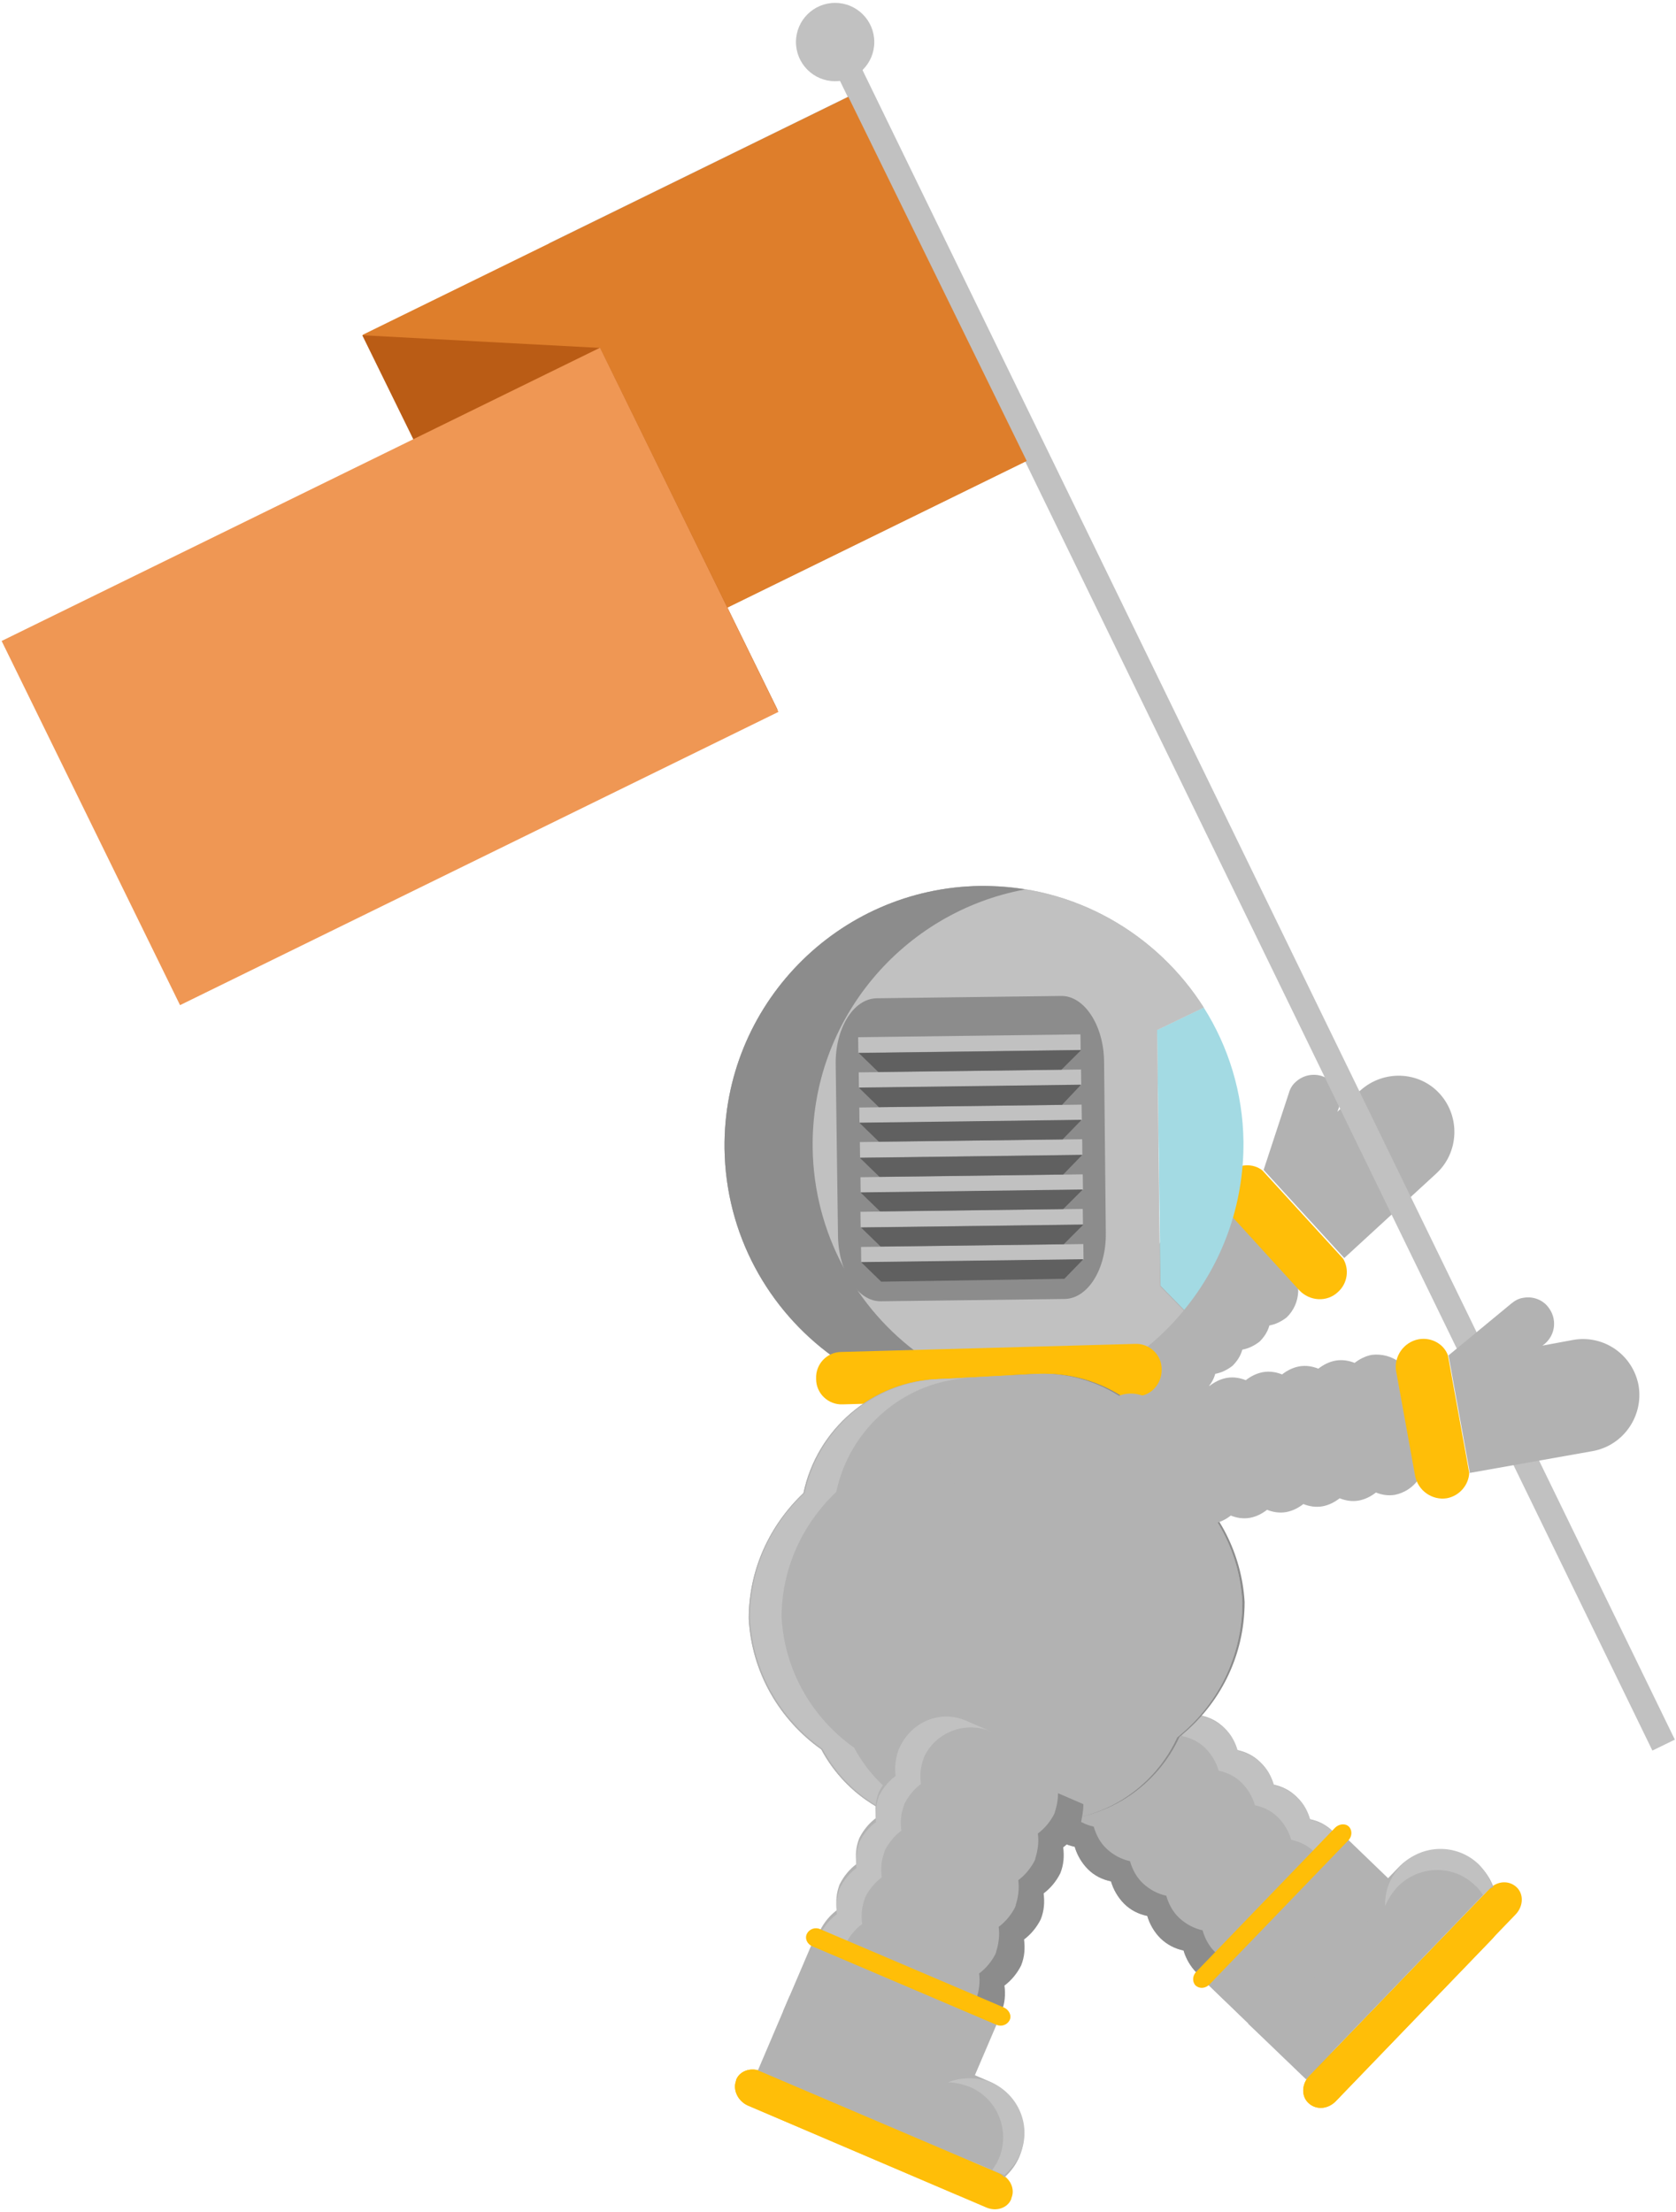 <?xml version="1.0" encoding="utf-8"?>
<!-- Generator: Adobe Illustrator 17.1.0, SVG Export Plug-In . SVG Version: 6.00 Build 0)  -->
<!DOCTYPE svg PUBLIC "-//W3C//DTD SVG 1.1//EN" "http://www.w3.org/Graphics/SVG/1.1/DTD/svg11.dtd">
<svg version="1.1" id="Layer_1" xmlns="http://www.w3.org/2000/svg" xmlns:xlink="http://www.w3.org/1999/xlink" x="0px" y="0px"
	 viewBox="0 0 291 384" enable-background="new 0 0 291 384" xml:space="preserve">
<g>
	<g>
		<g>
			<path fill="#B2B2B2" d="M183.6,231.5c0,0,0.1-0.1,0.1-0.1c0,0,0.1-0.1,0.1-0.1L183.6,231.5z"/>
			<path fill="#B2B2B2" d="M200.2,249.7c0,0-0.1,0.1-0.1,0.1c0,0-0.1,0.1-0.1,0.1L200.2,249.7z"/>
			<path fill="#B2B2B2" d="M204.9,245.5c0,0-0.1,0.1-0.1,0.1c0,0-0.1,0.1-0.1,0.1L204.9,245.5z"/>
			<path fill="#B2B2B2" d="M188.3,227.3c0,0,0.1-0.1,0.1-0.1c0,0,0.1-0.1,0.1-0.1L188.3,227.3z"/>
			<path fill="#B2B2B2" d="M193,223.1c0,0,0.1-0.1,0.1-0.1c0,0,0.1-0.1,0.1-0.1L193,223.1z"/>
			<path fill="#B2B2B2" d="M209.6,241.3c0,0-0.1,0.1-0.1,0.1c0,0-0.1,0.1-0.1,0.1L209.6,241.3z"/>
			<path fill="#B2B2B2" d="M197.7,219c0,0,0.1-0.1,0.1-0.1c0,0,0.1-0.1,0.1-0.1L197.7,219z"/>
			<path fill="#B2B2B2" d="M214.3,237.1c0,0-0.1,0.1-0.1,0.1c0,0-0.1,0.1-0.1,0.1L214.3,237.1z"/>
			<path fill="#B2B2B2" d="M202.4,214.8c0,0,0.1-0.1,0.1-0.1c0,0,0.1-0.1,0.1-0.1L202.4,214.8z"/>
			<path fill="#B2B2B2" d="M219,233c0,0-0.1,0.1-0.1,0.1c0,0-0.1,0.1-0.1,0.1L219,233z"/>
			<path fill="#B2B2B2" d="M207.1,210.6c0,0,0.1-0.1,0.1-0.1c0,0,0.1-0.1,0.1-0.1L207.1,210.6z"/>
			<path fill="#B2B2B2" d="M223.7,228.8c0,0-0.1,0.1-0.1,0.1c0,0-0.1,0.1-0.1,0.1L223.7,228.8z"/>
			<path fill="#B2B2B2" d="M156.2,255.8c0,0,0.1-0.1,0.1-0.1c0,0,0.1-0.1,0.1-0.1L156.2,255.8z"/>
			<path fill="#B2B2B2" d="M172.8,273.9c0,0-0.1,0.1-0.1,0.1c0,0-0.1,0.1-0.1,0.1L172.8,273.9z"/>
			<path fill="#B2B2B2" d="M155.9,264.7l7.7,8.7c2.3,2.6,6.3,2.9,9,0.7c0.8-0.8,1.4-1.7,1.7-2.8c1.1-0.2,2.1-0.7,3-1.4
				c0.8-0.8,1.4-1.7,1.7-2.8c1.1-0.2,2.1-0.7,3-1.4c0.8-0.8,1.4-1.7,1.7-2.8c1.1-0.2,2.1-0.7,3-1.4c0.8-0.8,1.4-1.7,1.7-2.8
				c1.1-0.2,2.1-0.7,3-1.4c0.8-0.8,1.4-1.7,1.7-2.8c1.1-0.2,2.1-0.7,3-1.4c0.7-0.6,1.2-1.4,1.5-2.2c0.8-0.2,1.6-0.7,2.3-1.2
				c0.8-0.8,1.4-1.7,1.7-2.8c1.1-0.2,2.1-0.7,3-1.4c0.8-0.8,1.4-1.7,1.7-2.8c1.1-0.2,2.1-0.7,3-1.4c0.8-0.8,1.4-1.7,1.7-2.8
				c1.1-0.2,2.1-0.7,3-1.4c0.8-0.8,1.4-1.7,1.7-2.8c1.1-0.2,2.1-0.7,3-1.4c0.8-0.8,1.4-1.7,1.7-2.8c1.1-0.2,2.1-0.7,3-1.4
				c2.5-2.4,2.7-6.4,0.4-9l-7.7-8.7c-2.3-2.6-6.3-2.9-9-0.7c-0.8,0.8-1.4,1.7-1.7,2.8c-1.1,0.2-2.1,0.7-3,1.4
				c-0.8,0.8-1.4,1.7-1.7,2.8c-1.1,0.2-2.1,0.7-3,1.4c-0.8,0.8-1.4,1.7-1.7,2.8c-1.1,0.2-2.1,0.7-3,1.4c-0.8,0.8-1.4,1.7-1.7,2.8
				c-1.1,0.2-2.1,0.7-3,1.4c-0.8,0.8-1.4,1.7-1.7,2.8c-1.1,0.2-2.1,0.7-3,1.4c-0.7,0.6-1.2,1.4-1.5,2.2c-0.8,0.2-1.6,0.7-2.3,1.2
				c-0.8,0.8-1.4,1.7-1.7,2.8c-1.1,0.2-2.1,0.7-3,1.4c-0.8,0.8-1.4,1.7-1.7,2.8c-1.1,0.2-2.1,0.7-3,1.4c-0.8,0.8-1.4,1.7-1.7,2.8
				c-1.1,0.2-2.1,0.7-3,1.4c-0.8,0.8-1.4,1.7-1.7,2.8c-1.1,0.2-2.1,0.7-3,1.4c-0.8,0.8-1.4,1.7-1.7,2.8c-1.1,0.2-2.1,0.7-3,1.4
				C153.8,258,153.6,262,155.9,264.7z"/>
			<path fill="#B2B2B2" d="M177.5,269.8c0,0-0.1,0.1-0.1,0.1c0,0-0.1,0.1-0.1,0.1L177.5,269.8z"/>
			<path fill="#B2B2B2" d="M160.9,251.6c0,0,0.1-0.1,0.1-0.1c0,0,0.1-0.1,0.1-0.1L160.9,251.6z"/>
			<path fill="#B2B2B2" d="M165.6,247.4c0,0,0.1-0.1,0.1-0.1c0,0,0.1-0.1,0.1-0.1L165.6,247.4z"/>
			<path fill="#B2B2B2" d="M182.3,265.6c0,0-0.1,0.1-0.1,0.1c0,0-0.1,0.1-0.1,0.1L182.3,265.6z"/>
			<path fill="#B2B2B2" d="M170.3,243.2c0,0,0.1-0.1,0.1-0.1c0,0,0.1-0.1,0.1-0.1L170.3,243.2z"/>
			<path fill="#B2B2B2" d="M187,261.4c0,0-0.1,0.1-0.1,0.1c0,0-0.1,0.1-0.1,0.1L187,261.4z"/>
			<path fill="#B2B2B2" d="M175,239.1c0,0,0.1-0.1,0.1-0.1c0,0,0.1-0.1,0.1-0.1L175,239.1z"/>
			<path fill="#B2B2B2" d="M191.7,257.2c0,0-0.1,0.1-0.1,0.1c0,0-0.1,0.1-0.1,0.1L191.7,257.2z"/>
			<path fill="#B2B2B2" d="M179.7,234.9c0,0,0.1-0.1,0.1-0.1c0,0,0.1-0.1,0.1-0.1L179.7,234.9z"/>
			<path fill="#B2B2B2" d="M196.4,253.1c0,0-0.1,0.1-0.1,0.1c0,0-0.1,0.1-0.1,0.1L196.4,253.1z"/>
		</g>
		<g>
			<path d="M231.2,222.9c-1.2,1.1-3.1,1-4.2-0.2l-12.5-13.7c-1.1-1.2-1-3.1,0.2-4.2c1.2-1.1,3.1-1,4.2,0.2l12.5,13.7
				C232.5,219.9,232.4,221.8,231.2,222.9z"/>
			<path fill="#B2B2B2" d="M250,189.9c-3.6-4-9.8-4.2-13.8-0.6l-4,3.7l0.2-0.5c0.8-2.4-0.5-4.9-2.9-5.7c-1.6-0.5-3.3-0.1-4.5,1
				c-0.6,0.5-1,1.2-1.2,1.9l-4.4,13.4l14,15.3l16-14.7C253.3,200.1,253.6,193.9,250,189.9z"/>
			<path fill="#FFBE08" d="M213.4,203.5c-1.9,1.8-2.1,4.8-0.3,6.8l12.5,13.7c1.8,1.9,4.8,2.1,6.7,0.3c1.7-1.5,2-4,0.9-5.8l-14-15.3
				C217.6,201.9,215.1,202,213.4,203.5z"/>
		</g>
	</g>
	<g>
		<path fill="#A3DAE3" d="M209,174.9l-8.1,3.9l0.6,44.4l4.1,4.2c6.5-7.9,10.4-18.1,10.3-29.2C215.8,189.7,213.3,181.7,209,174.9z"/>
		<g>
			<path fill="#C1C1C1" d="M200.9,178.8l8.1-3.9c-8.1-12.8-22.5-21.3-38.7-21.1c-24.9,0.3-44.8,20.8-44.5,45.6
				c0.2,14.9,7.6,28,18.8,36.1l53.3-0.7c2.8-2.1,5.4-4.6,7.6-7.3l-4.1-4.2L200.9,178.8z"/>
			<path fill="#C1C1C1" d="M200.9,178.8l8.1-3.9c-8.1-12.8-22.5-21.3-38.7-21.1c-24.9,0.3-44.8,20.8-44.5,45.6
				c0.2,14.9,7.6,28,18.8,36.1l53.3-0.7c2.8-2.1,5.4-4.6,7.6-7.3l-4.1-4.2L200.9,178.8z"/>
			<path fill="#8C8C8C" d="M141.1,199.3c-0.3-22.3,15.7-41,36.9-44.9c-2.5-0.4-5.1-0.6-7.7-0.6c-24.9,0.3-44.8,20.8-44.5,45.6
				c0.2,14.9,7.6,28,18.8,36.1l15.3-0.2C148.7,227.3,141.3,214.1,141.1,199.3z"/>
			<path fill="#8C8C8C" d="M184.9,225.5l-31.9,0.4c-4,0.1-7.4-5-7.5-11.3l-0.4-29.8c-0.1-6.3,3.1-11.5,7.2-11.5l31.9-0.4
				c4-0.1,7.4,5,7.5,11.3L192,214C192.1,220.3,188.9,225.4,184.9,225.5z"/>
			<path fill="#FFBE08" d="M197.3,242.4l-51,1.4c-2.5,0.1-4.6-1.9-4.6-4.4l0-0.1c-0.1-2.5,1.9-4.6,4.4-4.6l51-1.4
				c2.5-0.1,4.6,1.9,4.6,4.4l0,0.1C201.7,240.3,199.8,242.4,197.3,242.4z"/>
			<g>
				
					<rect x="149" y="179.8" transform="matrix(1 -1.292585e-02 1.292585e-02 1 -2.328 2.191)" fill="#C1C1C1" width="38.6" height="2.7"/>
				
					<rect x="149.1" y="185.9" transform="matrix(1 -1.292585e-02 1.292585e-02 1 -2.406 2.193)" fill="#C1C1C1" width="38.6" height="2.7"/>
				
					<rect x="149.2" y="192" transform="matrix(1 -1.292585e-02 1.292585e-02 1 -2.485 2.194)" fill="#C1C1C1" width="38.6" height="2.7"/>
				
					<rect x="149.3" y="198" transform="matrix(1 -1.292585e-02 1.292585e-02 1 -2.563 2.196)" fill="#C1C1C1" width="38.6" height="2.7"/>
				
					<rect x="149.4" y="204.1" transform="matrix(1 -1.292585e-02 1.292585e-02 1 -2.641 2.197)" fill="#C1C1C1" width="38.6" height="2.7"/>
				
					<rect x="149.4" y="210.1" transform="matrix(1 -1.292585e-02 1.292585e-02 1 -2.719 2.199)" fill="#C1C1C1" width="38.6" height="2.7"/>
				
					<rect x="149.5" y="216.2" transform="matrix(1 -1.292585e-02 1.292585e-02 1 -2.798 2.2)" fill="#C1C1C1" width="38.6" height="2.7"/>
			</g>
			<polygon fill="#606060" points="184.3,185.7 152.5,186.1 149.1,182.8 187.7,182.3 			"/>
			<polygon fill="#606060" points="184.4,191.8 152.6,192.2 149.1,188.8 187.7,188.3 			"/>
			<polygon fill="#606060" points="184.5,197.8 152.6,198.2 149.2,194.9 187.8,194.4 			"/>
			<polygon fill="#606060" points="184.6,203.9 152.7,204.3 149.3,201 187.9,200.5 			"/>
			<polygon fill="#606060" points="184.6,209.9 152.8,210.3 149.4,207 188,206.5 			"/>
			<polygon fill="#606060" points="184.7,216 152.9,216.4 149.5,213.1 188.1,212.6 			"/>
			<polygon fill="#606060" points="184.8,222 153,222.5 149.5,219.1 188.1,218.6 			"/>
		</g>
	</g>
	<g>
		<polygon fill="#C1C1C1" points="290.8,302 286.9,303.9 143,8.2 146.9,6.3 		"/>
		
			<rect x="107.8" y="26" transform="matrix(-0.898 0.44 -0.44 -0.898 286.5 55.91)" fill="#C1C1C1" width="57.9" height="70.4"/>
		
			<rect x="73.6" y="33.9" transform="matrix(-0.898 0.44 -0.44 -0.898 259.277 78.084)" fill="#DE7E2B" width="93.9" height="70.4"/>
		<polygon fill="#BA5C15" points="102.6,139.1 135,123.2 104.2,60.4 62.9,58.2 		"/>
		
			<rect x="9.8" y="82.2" transform="matrix(-0.898 0.44 -0.44 -0.898 180.127 193.088)" fill="#EF9754" width="115.7" height="70.4"/>
		<circle fill="#C1C1C1" cx="145" cy="7.3" r="6.8"/>
	</g>
	<path fill="#B2B2B2" d="M284.5,240.5c-1-5.3-6-8.8-11.3-7.9l-5.4,1l0.4-0.3c1.9-1.6,2.2-4.4,0.6-6.4c-1-1.3-2.7-1.9-4.3-1.6
		c-0.8,0.1-1.5,0.5-2.1,1l-10.9,9l3.7,20.4l21.4-3.8C281.9,250.9,285.4,245.8,284.5,240.5z"/>
	<g>
		<g>
			<g>
				<g>
					<path fill="#B2B2B2" d="M182.4,318.4c0.1,0.1,0.1,0.1,0.2,0.2c0.1,0.1,0.1,0.1,0.2,0.2L182.4,318.4z"/>
					<path fill="#B2B2B2" d="M206.5,294.1c-0.1-0.1-0.1-0.1-0.2-0.2c-0.1-0.1-0.1-0.1-0.2-0.2L206.5,294.1z"/>
					<path fill="#B2B2B2" d="M182.6,318.5c-3.4-3.5-3.4-9-0.1-12.5l11.2-11.7c3.4-3.5,8.9-3.7,12.5-0.4c1.1,1.1,1.9,2.5,2.3,3.9
						c1.5,0.3,2.9,1,4,2.1c1.1,1.1,1.9,2.5,2.3,3.9c1.5,0.3,2.9,1,4,2.1c1.1,1.1,1.9,2.5,2.3,3.9c1.5,0.3,2.9,1,4,2.1
						c1.1,1.1,1.9,2.5,2.3,3.9c1.5,0.3,2.9,1,4,2.1c1.1,1.1,1.9,2.5,2.3,3.9c1.5,0.3,2.9,1,4,2.1c3.4,3.5,3.4,9,0.1,12.5l-11.2,11.7
						c-3.4,3.5-8.9,3.7-12.5,0.4c-1.1-1.1-1.9-2.5-2.3-3.9c-1.5-0.3-2.9-1-4-2.1c-1.1-1.1-1.9-2.5-2.3-3.9c-1.5-0.3-2.9-1-4-2.1
						c-1.1-1.1-1.9-2.5-2.3-3.9c-1.5-0.3-2.9-1-4-2.1c-1.1-1.1-1.9-2.5-2.3-3.9c-1.5-0.3-2.9-1-4-2.1c-1.1-1.1-1.9-2.5-2.3-3.9
						C185.2,320.3,183.8,319.6,182.6,318.5z"/>
					<path fill="#B2B2B2" d="M212.8,300.2c-0.1-0.1-0.1-0.1-0.2-0.2c-0.1-0.1-0.1-0.1-0.2-0.2L212.8,300.2z"/>
					<path fill="#B2B2B2" d="M188.7,324.4c0.1,0.1,0.1,0.1,0.2,0.2c0.1,0.1,0.1,0.1,0.2,0.2L188.7,324.4z"/>
					<path fill="#B2B2B2" d="M195,330.5c0.1,0.1,0.1,0.1,0.2,0.2c0.1,0.1,0.1,0.1,0.2,0.2L195,330.5z"/>
					<path fill="#B2B2B2" d="M219.1,306.2c-0.1-0.1-0.1-0.1-0.2-0.2c-0.1-0.1-0.1-0.1-0.2-0.2L219.1,306.2z"/>
					<path fill="#B2B2B2" d="M201.3,336.5c0.1,0.1,0.1,0.1,0.2,0.2c0.1,0.1,0.1,0.1,0.2,0.2L201.3,336.5z"/>
					<path fill="#B2B2B2" d="M225.4,312.3c-0.1-0.1-0.1-0.1-0.2-0.2c-0.1-0.1-0.1-0.1-0.2-0.2L225.4,312.3z"/>
					<path fill="#B2B2B2" d="M207.6,342.6c0.1,0.1,0.1,0.1,0.2,0.2c0.1,0.1,0.1,0.1,0.2,0.2L207.6,342.6z"/>
					<path fill="#B2B2B2" d="M231.6,318.3c-0.1-0.1-0.1-0.1-0.2-0.2c-0.1-0.1-0.1-0.1-0.2-0.2L231.6,318.3z"/>
					<path fill="#B2B2B2" d="M213.8,348.6c0.1,0.1,0.1,0.1,0.2,0.2c0.1,0.1,0.1,0.1,0.2,0.2L213.8,348.6z"/>
					<path fill="#B2B2B2" d="M237.9,324.4c-0.1-0.1-0.1-0.1-0.2-0.2c-0.1-0.1-0.1-0.1-0.2-0.2L237.9,324.4z"/>
				</g>
				<path fill="#C1C1C1" d="M193.8,294.4l-3.3,3.5c3.4-3.5,8.9-3.7,12.5-0.4c-0.1-0.1-0.1-0.1-0.2-0.2l0.4,0.4
					c-0.1-0.1-0.1-0.1-0.2-0.2c1.1,1.1,1.9,2.5,2.3,3.9c1.5,0.3,2.9,1,4,2.1c-0.1-0.1-0.1-0.1-0.2-0.2l0.4,0.4
					c-0.1-0.1-0.1-0.1-0.2-0.2c1.1,1.1,1.9,2.5,2.3,3.9c1.5,0.3,2.9,1,4,2.1c-0.1-0.1-0.1-0.1-0.2-0.2l0.4,0.4
					c-0.1-0.1-0.1-0.1-0.2-0.2c1.1,1.1,1.9,2.5,2.3,3.9c1.5,0.3,2.9,1,4,2.1c-0.1-0.1-0.1-0.1-0.2-0.2l0.4,0.4
					c-0.1-0.1-0.1-0.1-0.2-0.2c1.1,1.1,1.9,2.5,2.3,3.9c1.5,0.3,2.9,1,4,2.1c-0.1-0.1-0.1-0.1-0.2-0.2l0.4,0.4
					c-0.1-0.1-0.1-0.1-0.2-0.2c1.1,1.1,1.9,2.5,2.3,3.9c1.5,0.3,2.9,1,4,2.1c-0.1-0.1-0.1-0.1-0.2-0.2l0.4,0.4
					c-0.1-0.1-0.1-0.1-0.2-0.2c3.4,3.5,3.4,9,0.1,12.5l3.3-3.5c3.4-3.5,3.3-9.1-0.1-12.5c-1.2-1.1-2.6-1.8-4-2.1
					c-0.4-1.4-1.1-2.8-2.3-3.9c-1.2-1.1-2.6-1.8-4-2.1c-0.4-1.4-1.1-2.8-2.3-3.9c-1.2-1.1-2.6-1.8-4-2.1c-0.4-1.4-1.1-2.8-2.3-3.9
					c-1.2-1.1-2.6-1.8-4-2.1c-0.4-1.4-1.1-2.8-2.3-3.9c-1.2-1.1-2.6-1.8-4-2.1c-0.4-1.4-1.1-2.8-2.3-3.9
					C202.7,290.7,197.2,290.8,193.8,294.4z"/>
				<path fill="#8C8C8C" d="M180.7,315.6l3.3-3.5c0.4,1.1,1.1,2.1,1.9,2.9c-0.1-0.1-0.1-0.1-0.2-0.2l0.4,0.4
					c-0.1-0.1-0.1-0.1-0.2-0.2c1.2,1.1,2.6,1.8,4,2.1c0.4,1.4,1.1,2.8,2.3,3.9c-0.1-0.1-0.1-0.1-0.2-0.2l0.4,0.4
					c-0.1-0.1-0.1-0.1-0.2-0.2c1.2,1.1,2.6,1.8,4,2.1c0.4,1.4,1.1,2.8,2.3,3.9c-0.1-0.1-0.1-0.1-0.2-0.2l0.4,0.4
					c-0.1-0.1-0.1-0.1-0.2-0.2c1.2,1.1,2.6,1.8,4,2.1c0.4,1.4,1.1,2.8,2.3,3.9c-0.1-0.1-0.1-0.1-0.2-0.2l0.4,0.4
					c-0.1-0.1-0.1-0.1-0.2-0.2c1.2,1.1,2.6,1.8,4,2.1c0.4,1.4,1.1,2.8,2.3,3.9c-0.1-0.1-0.1-0.1-0.2-0.2l0.4,0.4
					c-0.1-0.1-0.1-0.1-0.2-0.2c1.2,1.1,2.6,1.8,4,2.1c0.4,1.4,1.1,2.8,2.3,3.9c-0.1-0.1-0.1-0.1-0.2-0.2l0.4,0.4
					c-0.1-0.1-0.1-0.1-0.2-0.2c3.6,3.3,9.1,3.1,12.5-0.4l-3.3,3.5c-3.4,3.5-8.9,3.7-12.5,0.4c-1.1-1.1-1.9-2.5-2.3-3.9
					c-1.5-0.3-2.9-1-4-2.1c-1.1-1.1-1.9-2.5-2.3-3.9c-1.5-0.3-2.8-1-4-2.1c-1.1-1.1-1.9-2.5-2.3-3.9c-1.5-0.3-2.9-1-4-2.1
					c-1.1-1.1-1.9-2.5-2.3-3.9c-1.5-0.3-2.9-1-4-2.1c-1.1-1.1-1.9-2.5-2.3-3.9c-1.5-0.3-2.9-1-4-2.1
					C181.8,317.7,181.1,316.7,180.7,315.6z"/>
			</g>
			
				<rect x="217.4" y="338.8" transform="matrix(-0.694 0.72 -0.72 -0.694 625.918 435.062)" fill="#8C8C8C" width="6.2" height="23.5"/>
			<g>
				<g>
					<path fill="#FFBE08" d="M231.9,364.8l27.2-28.2c1.3-1.4,1.4-3.5,0.1-4.7l0,0c-1.3-1.2-3.3-1.1-4.7,0.3l-27.2,28.2
						c-1.3,1.4-1.4,3.5-0.1,4.7l0,0C228.5,366.3,230.5,366.2,231.9,364.8z"/>
					<g>
						<path fill="#FFBE08" d="M231.9,364.8l31.3-32.5c1.3-1.4,1.4-3.5,0.1-4.7l0,0c-1.3-1.2-3.3-1.1-4.7,0.3l-31.3,32.5
							c-1.3,1.4-1.4,3.5-0.1,4.7l0,0C228.5,366.3,230.5,366.2,231.9,364.8z"/>
						<path fill="#B2B2B2" d="M258.2,328.3l-31.3,32.5c-0.1,0.1-0.1,0.1-0.1,0.2l-10.1-9.7l26.1-27.1c3.8-4,10.2-4.1,14.1-0.3
							c1.1,1.1,1.9,2.3,2.4,3.7C258.9,327.7,258.5,328,258.2,328.3z"/>
						
							<rect x="208.8" y="330" transform="matrix(-0.694 0.72 -0.72 -0.694 625.438 406.593)" fill="#B2B2B2" width="35" height="12.5"/>
						<path fill="#FFBE08" d="M210,344.5l24.1-25c0.7-0.7,0.7-1.8,0.1-2.4l0,0c-0.6-0.6-1.7-0.5-2.4,0.2l-24.1,25
							c-0.7,0.7-0.7,1.8-0.1,2.4l0,0C208.3,345.3,209.3,345.2,210,344.5z"/>
					</g>
				</g>
				<path fill="#C1C1C1" d="M243.2,323.9c3.7-3.8,9.7-3.9,13.5-0.3c1.1,1.1,1.9,2.4,2.4,3.8l-1.6,1.6c-0.4-0.6-0.8-1.2-1.4-1.7
					c-3.8-3.7-9.8-3.5-13.5,0.3c-0.9,1-1.6,2.1-2.1,3.3C240.4,328.4,241.3,325.9,243.2,323.9z"/>
			</g>
		</g>
		<path fill="#8C8C8C" d="M205.5,257c-2.9-10.9-13-18.8-24.7-18.5l-5.5,0.2c11.8-0.3,21.8,7.6,24.7,18.5
			c6.1,5.1,10.2,12.7,10.6,21.2c0-0.3,0-0.6,0-0.9l0,1.7c0-0.3,0-0.6,0-0.9c0,9.4-4.4,17.9-11.3,23.4c-3.8,8.3-12.1,14.2-21.9,14.5
			l5.5-0.2c9.8-0.3,18.1-6.2,21.9-14.5c6.9-5.5,11.3-13.9,11.3-23.4C215.6,269.7,211.6,262.1,205.5,257z"/>
		<g>
			<g>
				<path fill="#B2B2B2" d="M130,281.8c0-0.3,0-0.6,0-0.9c0-0.3,0-0.6,0-0.9L130,281.8z"/>
				<path fill="#B2B2B2" d="M215.7,277.4c0,0.3,0,0.6,0,0.9c0,0.3,0,0.6,0,0.9L215.7,277.4z"/>
				<path fill="#B2B2B2" d="M205.1,257c-2.9-10.9-13-18.8-24.7-18.5l-17.2,0.9c-11.8,0.3-21.4,8.8-23.7,19.8
					c-5.8,5.5-9.5,13.2-9.5,21.8c0.5,9.4,5.4,17.6,12.6,22.7c4.3,8.1,12.9,13.5,22.7,13.3l17.2-0.9c9.8-0.3,18.1-6.2,21.9-14.5
					c6.9-5.5,11.3-13.9,11.3-23.4C215.3,269.7,211.2,262.1,205.1,257z"/>
			</g>
			<g>
				<g>
					<path fill="#B2B2B2" d="M130,281.8c0-0.3,0-0.6,0-0.9c0-0.3,0-0.6,0-0.9L130,281.8z"/>
					<path fill="#B2B2B2" d="M215.7,277.4c0,0.3,0,0.6,0,0.9c0,0.3,0,0.6,0,0.9L215.7,277.4z"/>
					<path fill="#B2B2B2" d="M205.1,257c-2.9-10.9-13-18.8-24.7-18.5l-17.2,0.9c-11.8,0.3-21.4,8.8-23.7,19.8
						c-5.8,5.5-9.5,13.2-9.5,21.8c0.5,9.4,5.4,17.6,12.6,22.7c4.3,8.1,12.9,13.5,22.7,13.3l17.2-0.9c9.8-0.3,18.1-6.2,21.9-14.5
						c6.9-5.5,11.3-13.9,11.3-23.4C215.3,269.7,211.2,262.1,205.1,257z"/>
				</g>
				<path fill="#C1C1C1" d="M139.7,259.2c2.3-11,11.9-19.5,23.7-19.8l5.5-0.2c-11.8,0.3-21.4,8.8-23.7,19.8
					c-5.8,5.5-9.5,13.2-9.5,21.8c0-0.3,0-0.6,0-0.9l0,1.7c0-0.3,0-0.6,0-0.9c0.5,9.4,5.4,17.6,12.6,22.7
					c4.3,8.1,12.9,13.5,22.7,13.3l-5.5,0.2c-9.8,0.3-18.4-5.2-22.7-13.3c-7.2-5.1-12.1-13.3-12.6-22.7
					C130.2,272.4,133.8,264.7,139.7,259.2z"/>
			</g>
		</g>
		<g>
			<g>
				<path fill="#B2B2B2" d="M206.1,240.1c0.1,0,0.1,0,0.2,0c0.1,0,0.1,0,0.2,0L206.1,240.1z"/>
				<path fill="#B2B2B2" d="M210.4,264.4c-0.1,0-0.1,0-0.2,0c-0.1,0-0.1,0-0.2,0L210.4,264.4z"/>
				<path fill="#B2B2B2" d="M216.7,263.4c-0.1,0-0.1,0-0.2,0c-0.1,0-0.1,0-0.2,0L216.7,263.4z"/>
				<path fill="#B2B2B2" d="M212.3,239.1c0.1,0,0.1,0,0.2,0c0.1,0,0.1,0,0.2,0L212.3,239.1z"/>
				<path fill="#B2B2B2" d="M218.5,238.1c0.1,0,0.1,0,0.2,0c0.1,0,0.1,0,0.2,0L218.5,238.1z"/>
				<path fill="#B2B2B2" d="M222.9,262.3c-0.1,0-0.1,0-0.2,0c-0.1,0-0.1,0-0.2,0L222.9,262.3z"/>
				<path fill="#B2B2B2" d="M224.8,237.1c0.1,0,0.1,0,0.2,0c0.1,0,0.1,0,0.2,0L224.8,237.1z"/>
				<path fill="#B2B2B2" d="M229.1,261.3c-0.1,0-0.1,0-0.2,0c-0.1,0-0.1,0-0.2,0L229.1,261.3z"/>
				<path fill="#B2B2B2" d="M231,236.1c0.1,0,0.1,0,0.2,0c0.1,0,0.1,0,0.2,0L231,236.1z"/>
				<path fill="#B2B2B2" d="M235.3,260.3c-0.1,0-0.1,0-0.2,0c-0.1,0-0.1,0-0.2,0L235.3,260.3z"/>
				<path fill="#B2B2B2" d="M237.2,235.1c0.1,0,0.1,0,0.2,0c0.1,0,0.1,0,0.2,0L237.2,235.1z"/>
				<path fill="#B2B2B2" d="M241.5,259.3c-0.1,0-0.1,0-0.2,0c-0.1,0-0.1,0-0.2,0L241.5,259.3z"/>
				<path fill="#B2B2B2" d="M170,246c0.1,0,0.1,0,0.2,0c0.1,0,0.1,0,0.2,0L170,246z"/>
				<path fill="#B2B2B2" d="M174.3,270.2c-0.1,0-0.1,0-0.2,0c-0.1,0-0.1,0-0.2,0L174.3,270.2z"/>
				<path fill="#B2B2B2" d="M165,253.4l1.9,11.5c0.6,3.5,3.8,5.8,7.3,5.4c1.1-0.2,2.1-0.7,3-1.4c1,0.4,2.1,0.6,3.3,0.4
					c1.1-0.2,2.1-0.7,3-1.4c1,0.4,2.1,0.6,3.3,0.4c1.1-0.2,2.1-0.7,3-1.4c1,0.4,2.1,0.6,3.3,0.4c1.1-0.2,2.1-0.7,3-1.4
					c1,0.4,2.1,0.6,3.3,0.4c1.1-0.2,2.1-0.7,3-1.4c1,0.4,2.1,0.6,3.3,0.4c0.9-0.2,1.7-0.5,2.4-1c0.8,0.2,1.7,0.3,2.6,0.2
					c1.1-0.2,2.1-0.7,3-1.4c1,0.4,2.1,0.6,3.3,0.4c1.1-0.2,2.1-0.7,3-1.4c1,0.4,2.1,0.6,3.3,0.4c1.1-0.2,2.1-0.7,3-1.4
					c1,0.4,2.1,0.6,3.3,0.4c1.1-0.2,2.1-0.7,3-1.4c1,0.4,2.1,0.6,3.3,0.4c1.1-0.2,2.1-0.7,3-1.4c1,0.4,2.1,0.6,3.3,0.4
					c3.4-0.7,5.7-3.9,5.2-7.4l-1.9-11.5c-0.6-3.5-3.8-5.8-7.3-5.4c-1.1,0.2-2.1,0.7-3,1.4c-1-0.4-2.1-0.6-3.3-0.4
					c-1.1,0.2-2.1,0.7-3,1.4c-1-0.4-2.1-0.6-3.3-0.4c-1.1,0.2-2.1,0.7-3,1.4c-1-0.4-2.1-0.6-3.3-0.4c-1.1,0.2-2.1,0.7-3,1.4
					c-1-0.4-2.1-0.6-3.3-0.4c-1.1,0.2-2.1,0.7-3,1.4c-1-0.4-2.1-0.6-3.3-0.4c-0.9,0.2-1.7,0.5-2.4,1c-0.8-0.2-1.7-0.3-2.6-0.2
					c-1.1,0.2-2.1,0.7-3,1.4c-1-0.4-2.1-0.6-3.3-0.4c-1.1,0.2-2.1,0.7-3,1.4c-1-0.4-2.1-0.6-3.3-0.4c-1.1,0.2-2.1,0.7-3,1.4
					c-1-0.4-2.1-0.6-3.3-0.4c-1.1,0.2-2.1,0.7-3,1.4c-1-0.4-2.1-0.6-3.3-0.4c-1.1,0.2-2.1,0.7-3,1.4c-1-0.4-2.1-0.6-3.3-0.4
					C166.8,246.6,164.5,249.9,165,253.4z"/>
				<path fill="#B2B2B2" d="M180.5,269.2c-0.1,0-0.1,0-0.2,0c-0.1,0-0.1,0-0.2,0L180.5,269.2z"/>
				<path fill="#B2B2B2" d="M176.2,245c0.1,0,0.1,0,0.2,0c0.1,0,0.1,0,0.2,0L176.2,245z"/>
				<path fill="#B2B2B2" d="M182.4,244c0.1,0,0.1,0,0.2,0c0.1,0,0.1,0,0.2,0L182.4,244z"/>
				<path fill="#B2B2B2" d="M186.8,268.2c-0.1,0-0.1,0-0.2,0c-0.1,0-0.1,0-0.2,0L186.8,268.2z"/>
				<path fill="#B2B2B2" d="M188.6,243c0.1,0,0.1,0,0.2,0c0.1,0,0.1,0,0.2,0L188.6,243z"/>
				<path fill="#B2B2B2" d="M193,267.2c-0.1,0-0.1,0-0.2,0c-0.1,0-0.1,0-0.2,0L193,267.2z"/>
				<path fill="#B2B2B2" d="M194.9,241.9c0.1,0,0.1,0,0.2,0c0.1,0,0.1,0,0.2,0L194.9,241.9z"/>
				<path fill="#B2B2B2" d="M199.2,266.2c-0.1,0-0.1,0-0.2,0c-0.1,0-0.1,0-0.2,0L199.2,266.2z"/>
				<path fill="#B2B2B2" d="M201.1,240.9c0.1,0,0.1,0,0.2,0c0.1,0,0.1,0,0.2,0L201.1,240.9z"/>
				<path fill="#B2B2B2" d="M205.4,265.2c-0.1,0-0.1,0-0.2,0c-0.1,0-0.1,0-0.2,0L205.4,265.2z"/>
			</g>
			<g>
				<path d="M251,258.3c-1.6,0.3-3.1-0.8-3.4-2.4l-3.3-18.2c-0.3-1.6,0.8-3.1,2.4-3.4c1.6-0.3,3.1,0.8,3.4,2.4l3.3,18.2
					C253.6,256.5,252.6,258.1,251,258.3z"/>
				<path fill="#FFBE08" d="M246.3,232.5c-2.6,0.5-4.3,3-3.9,5.5l3.3,18.2c0.5,2.6,3,4.3,5.5,3.9c2.2-0.4,3.8-2.3,3.9-4.4l-3.7-20.4
					C250.7,233.3,248.5,232.1,246.3,232.5z"/>
			</g>
		</g>
		<g>
			<g>
				<g>
					<path fill="#B2B2B2" d="M187.6,316.4c0,0.1-0.1,0.2-0.1,0.2c0,0.1-0.1,0.2-0.1,0.2L187.6,316.4z"/>
					<path fill="#B2B2B2" d="M155.9,303.5c0-0.1,0.1-0.2,0.1-0.2c0-0.1,0.1-0.2,0.1-0.2L155.9,303.5z"/>
					<path fill="#B2B2B2" d="M187.4,316.6c1.8-4.5-0.3-9.6-4.8-11.6l-14.9-6.4c-4.5-1.9-9.7,0.1-11.7,4.5c-0.6,1.5-0.7,3-0.5,4.5
						c-1.2,0.9-2.2,2.1-2.9,3.5c-0.6,1.5-0.7,3-0.5,4.5c-1.2,0.9-2.2,2.1-2.9,3.5c-0.6,1.5-0.7,3-0.5,4.5c-1.2,0.9-2.2,2.1-2.9,3.5
						c-0.6,1.5-0.7,3-0.5,4.5c-1.2,0.9-2.2,2.1-2.9,3.5c-0.6,1.5-0.7,3-0.5,4.5c-1.2,0.9-2.2,2.1-2.9,3.5c-1.8,4.5,0.3,9.6,4.8,11.6
						l14.9,6.4c4.5,1.9,9.7-0.1,11.7-4.5c0.6-1.5,0.7-3,0.5-4.5c1.2-0.9,2.2-2.1,2.9-3.5c0.6-1.5,0.7-3,0.5-4.5
						c1.2-0.9,2.2-2.1,2.9-3.5c0.6-1.5,0.7-3,0.5-4.5c1.2-0.9,2.2-2.1,2.9-3.5c0.6-1.5,0.7-3,0.5-4.5c1.2-0.9,2.2-2.1,2.9-3.5
						c0.6-1.5,0.7-3,0.5-4.5C185.8,319.3,186.8,318.1,187.4,316.6z"/>
					<path fill="#B2B2B2" d="M152.5,311.5c0-0.1,0.1-0.2,0.1-0.2c0-0.1,0.1-0.2,0.1-0.2L152.5,311.5z"/>
					<path fill="#B2B2B2" d="M184.1,324.4c0,0.1-0.1,0.2-0.1,0.2c0,0.1-0.1,0.2-0.1,0.2L184.1,324.4z"/>
					<path fill="#B2B2B2" d="M180.7,332.5c0,0.1-0.1,0.2-0.1,0.2c0,0.1-0.1,0.2-0.1,0.2L180.7,332.5z"/>
					<path fill="#B2B2B2" d="M149.1,319.5c0-0.1,0.1-0.2,0.1-0.2c0-0.1,0.1-0.2,0.1-0.2L149.1,319.5z"/>
					<path fill="#B2B2B2" d="M177.3,340.5c0,0.1-0.1,0.2-0.1,0.2c0,0.1-0.1,0.2-0.1,0.2L177.3,340.5z"/>
					<path fill="#B2B2B2" d="M145.6,327.5c0-0.1,0.1-0.2,0.1-0.2c0-0.1,0.1-0.2,0.1-0.2L145.6,327.5z"/>
					<path fill="#B2B2B2" d="M173.8,348.5c0,0.1-0.1,0.2-0.1,0.2c0,0.1-0.1,0.2-0.1,0.2L173.8,348.5z"/>
					<path fill="#B2B2B2" d="M142.2,335.6c0-0.1,0.1-0.2,0.1-0.2c0-0.1,0.1-0.2,0.1-0.2L142.2,335.6z"/>
					<path fill="#B2B2B2" d="M170.4,356.5c0,0.1-0.1,0.2-0.1,0.2c0,0.1-0.1,0.2-0.1,0.2L170.4,356.5z"/>
					<path fill="#B2B2B2" d="M138.8,343.6c0-0.1,0.1-0.2,0.1-0.2c0-0.1,0.1-0.2,0.1-0.2L138.8,343.6z"/>
				</g>
				<path fill="#C1C1C1" d="M167.7,298.7l4.4,1.9c-4.5-1.9-9.7,0.1-11.7,4.5c0-0.1,0.1-0.2,0.1-0.2l-0.2,0.5c0-0.1,0.1-0.2,0.1-0.2
					c-0.6,1.5-0.7,3-0.5,4.5c-1.2,0.9-2.2,2.1-2.9,3.5c0-0.1,0.1-0.2,0.1-0.2l-0.2,0.5c0-0.1,0.1-0.2,0.1-0.2
					c-0.6,1.5-0.7,3-0.5,4.5c-1.2,0.9-2.2,2.1-2.9,3.5c0-0.1,0.1-0.2,0.1-0.2l-0.2,0.5c0-0.1,0.1-0.2,0.1-0.2
					c-0.6,1.5-0.7,3-0.5,4.5c-1.2,0.9-2.2,2.1-2.9,3.5c0-0.1,0.1-0.2,0.1-0.2l-0.2,0.5c0-0.1,0.1-0.2,0.1-0.2
					c-0.6,1.5-0.7,3-0.5,4.5c-1.2,0.9-2.2,2.1-2.9,3.5c0-0.1,0.1-0.2,0.1-0.2l-0.2,0.5c0-0.1,0.1-0.2,0.1-0.2
					c-0.6,1.5-0.7,3-0.5,4.5c-1.2,0.9-2.2,2.1-2.9,3.5c0-0.1,0.1-0.2,0.1-0.2l-0.2,0.5c0-0.1,0.1-0.2,0.1-0.2
					c-1.8,4.5,0.3,9.6,4.8,11.6l-4.4-1.9c-4.5-1.9-6.6-7-4.8-11.6c0.7-1.4,1.7-2.6,2.9-3.5c-0.2-1.5,0-3,0.5-4.5
					c0.7-1.4,1.7-2.6,2.9-3.5c-0.2-1.5,0-3,0.5-4.5c0.7-1.4,1.7-2.6,2.9-3.5c-0.2-1.5,0-3,0.5-4.5c0.7-1.4,1.7-2.6,2.9-3.5
					c-0.2-1.5,0-3,0.5-4.5c0.7-1.4,1.7-2.6,2.9-3.5c-0.2-1.5,0-3,0.5-4.5C158.1,298.8,163.3,296.8,167.7,298.7z"/>
				<path fill="#8C8C8C" d="M188.1,313.2l-4.4-1.9c0,1.1-0.2,2.3-0.6,3.4c0-0.1,0.1-0.2,0.1-0.2l-0.2,0.5c0-0.1,0.1-0.2,0.1-0.2
					c-0.7,1.4-1.7,2.6-2.9,3.5c0.2,1.5,0,3-0.5,4.5c0-0.1,0.1-0.2,0.1-0.2l-0.2,0.5c0-0.1,0.1-0.2,0.1-0.2c-0.7,1.4-1.7,2.6-2.9,3.5
					c0.2,1.5,0,3-0.5,4.5c0-0.1,0.1-0.2,0.1-0.2l-0.2,0.5c0-0.1,0.1-0.2,0.1-0.2c-0.7,1.4-1.7,2.6-2.9,3.5c0.2,1.5,0,3-0.5,4.5
					c0-0.1,0.1-0.2,0.1-0.2l-0.2,0.5c0-0.1,0.1-0.2,0.1-0.2c-0.7,1.4-1.7,2.6-2.9,3.5c0.2,1.5,0,3-0.5,4.5c0-0.1,0.1-0.2,0.1-0.2
					l-0.2,0.5c0-0.1,0.1-0.2,0.1-0.2c-0.7,1.4-1.7,2.6-2.9,3.5c0.2,1.5,0,3-0.5,4.5c0-0.1,0.1-0.2,0.1-0.2l-0.2,0.5
					c0-0.1,0.1-0.2,0.1-0.2c-2,4.4-7.2,6.4-11.7,4.5l4.4,1.9c4.5,1.9,9.7-0.1,11.7-4.5c0.6-1.5,0.7-3,0.5-4.5
					c1.2-0.9,2.2-2.1,2.9-3.5c0.6-1.5,0.7-3,0.5-4.5c1.2-0.9,2.2-2.1,2.9-3.5c0.6-1.5,0.7-3,0.5-4.5c1.2-0.9,2.2-2.1,2.9-3.5
					c0.6-1.5,0.7-3,0.5-4.5c1.2-0.9,2.2-2.1,2.9-3.5c0.6-1.5,0.7-3,0.5-4.5c1.2-0.9,2.2-2.1,2.9-3.5
					C187.9,315.5,188.1,314.4,188.1,313.2z"/>
			</g>
			<g>
				<g>
					<path fill="#FFBE08" d="M129.8,365.5l36.1,15.4c1.8,0.8,3.8,0.1,4.4-1.5l0-0.1c0.7-1.6-0.2-3.5-2-4.3l-36.1-15.4
						c-1.8-0.8-3.8-0.1-4.4,1.5l0,0.1C127.2,362.8,128.1,364.7,129.8,365.5z"/>
					<g>
						<path fill="#FFBE08" d="M129.8,365.5l41.4,17.7c1.8,0.8,3.8,0.1,4.4-1.5l0-0.1c0.7-1.6-0.2-3.5-2-4.3l-41.4-17.7
							c-1.8-0.8-3.8-0.1-4.4,1.5l0,0.1C127.2,362.8,128.1,364.7,129.8,365.5z"/>
						<path fill="#B2B2B2" d="M173.3,377.2l-41.5-17.7c-0.1,0-0.1,0-0.2-0.1l5.5-12.9l34.6,14.8c5.1,2.2,7.4,8,5.3,13.1
							c-0.6,1.4-1.5,2.6-2.6,3.6C174.1,377.6,173.7,377.4,173.3,377.2z"/>
						
							<rect x="137.1" y="343.9" transform="matrix(-0.919 -0.393 0.393 -0.919 158.964 732.862)" fill="#B2B2B2" width="35" height="12.5"/>
						<path fill="#FFBE08" d="M141.1,337.9l31.9,13.6c0.9,0.4,1.9,0,2.3-0.8l0,0c0.4-0.8-0.1-1.8-1-2.2l-31.9-13.6
							c-0.9-0.4-1.9,0-2.3,0.8l0,0C139.7,336.5,140.1,337.5,141.1,337.9z"/>
					</g>
				</g>
				<path fill="#C1C1C1" d="M172.1,361.5c4.8,2.1,7.1,7.7,5,12.5c-0.6,1.4-1.6,2.6-2.7,3.6l-2.1-0.9c0.4-0.6,0.8-1.2,1.1-1.9
					c2.1-4.8-0.2-10.5-5-12.5c-1.3-0.5-2.6-0.8-3.8-0.8C166.8,360.6,169.5,360.5,172.1,361.5z"/>
			</g>
		</g>
	</g>
</g>
</svg>
